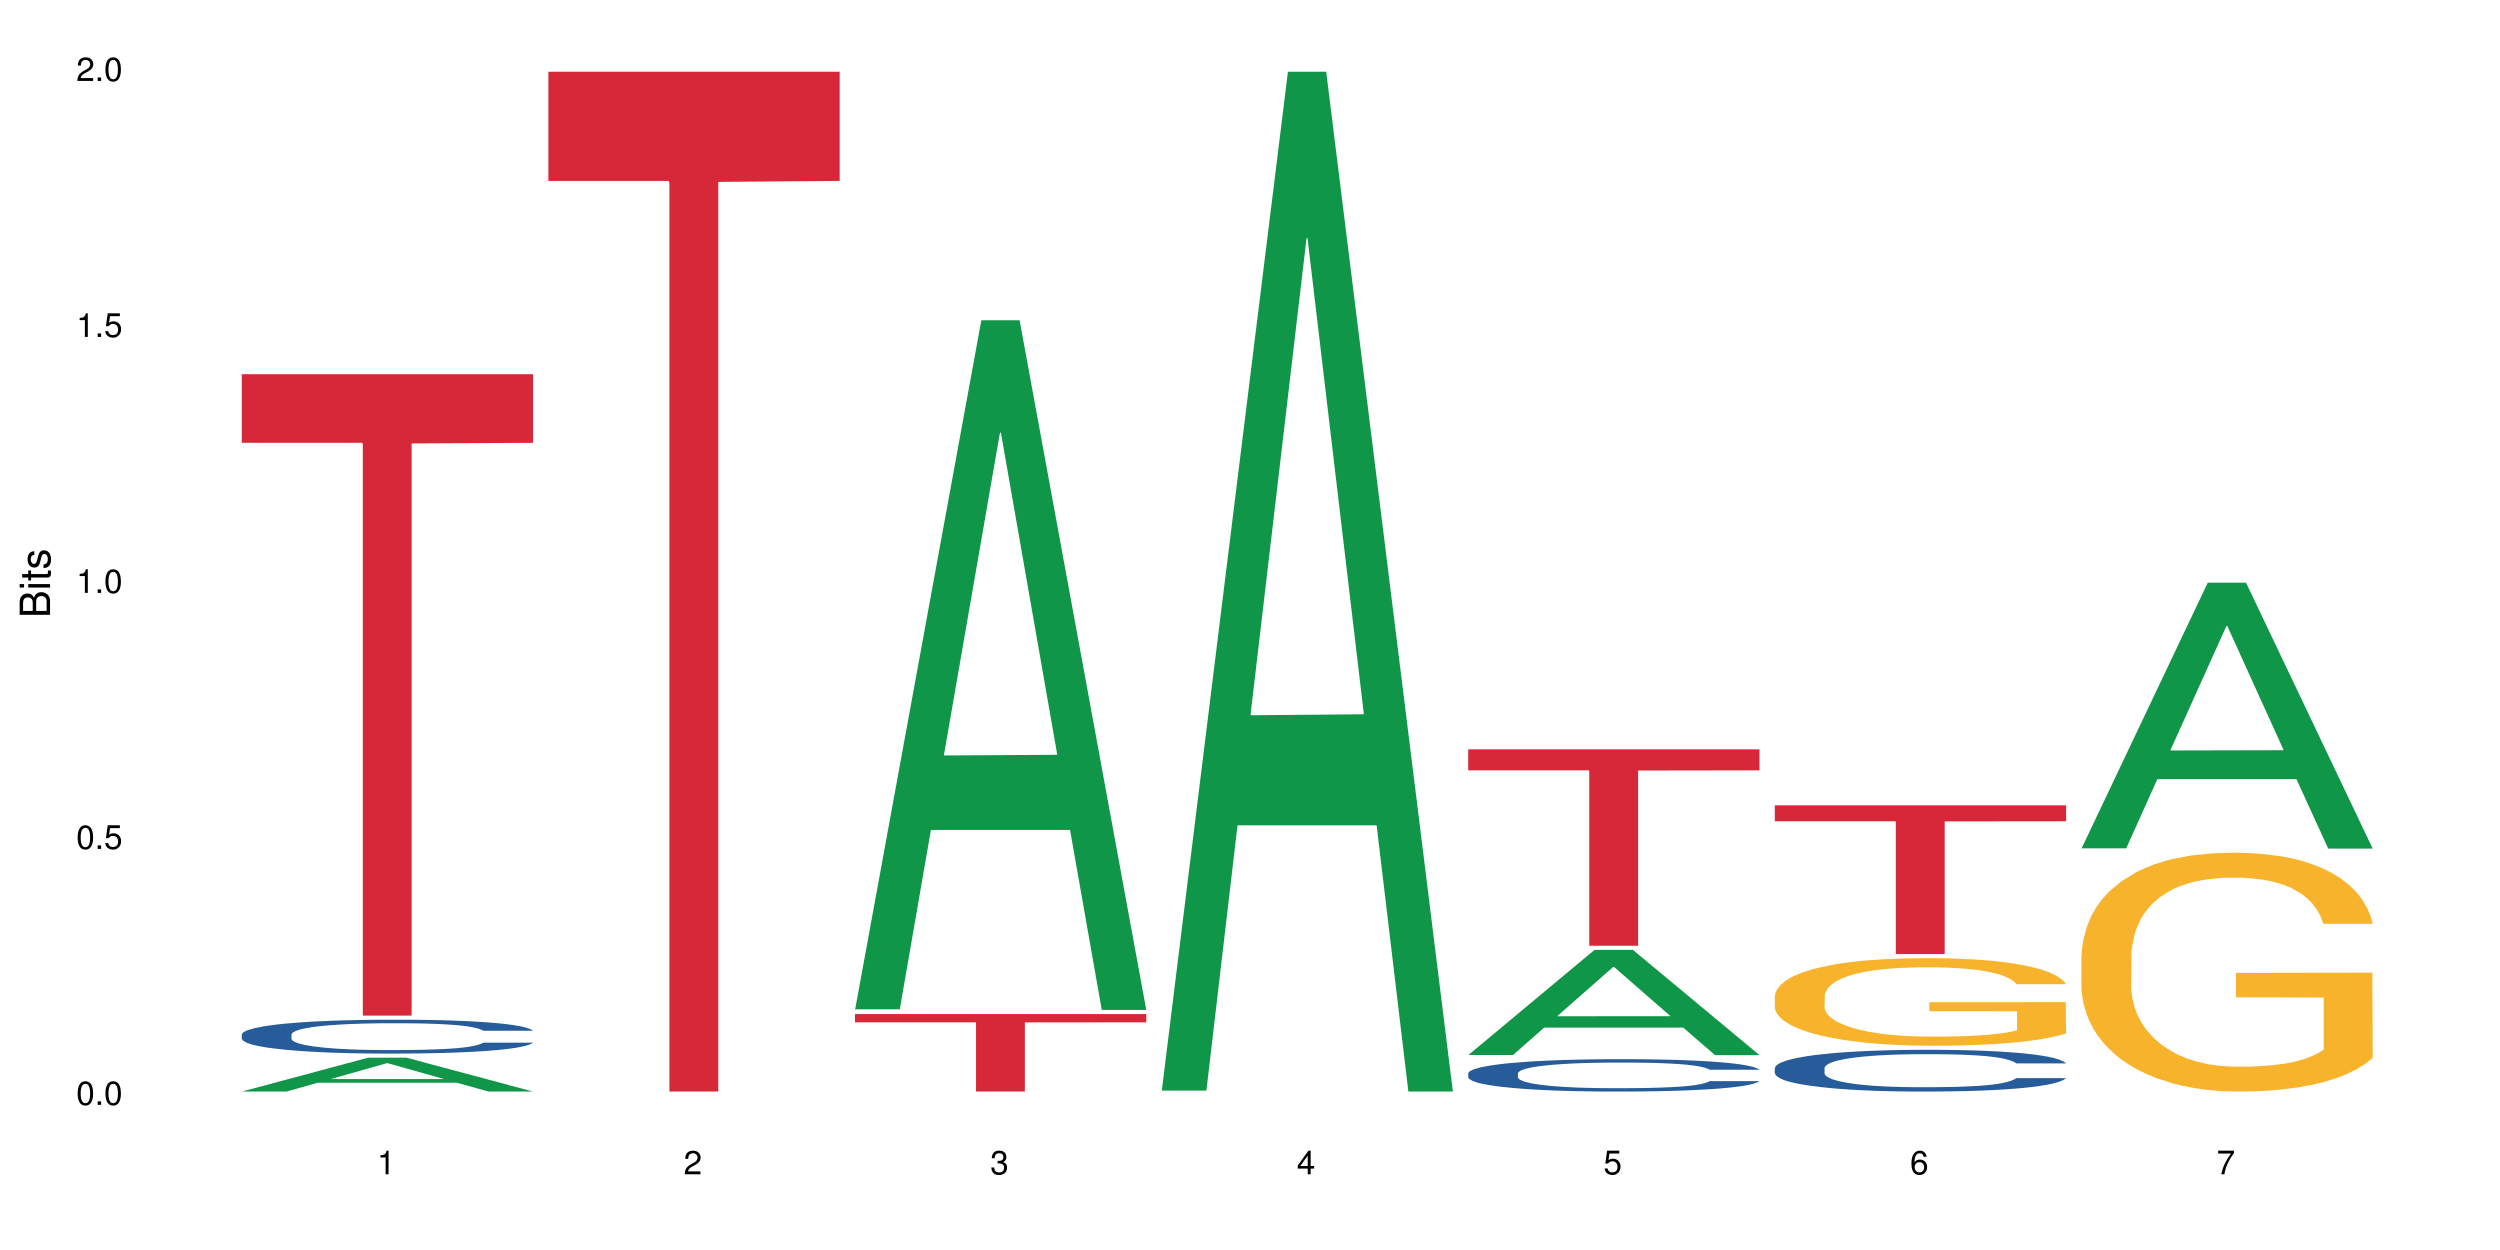 <?xml version="1.0" encoding="UTF-8"?>
<svg xmlns="http://www.w3.org/2000/svg" xmlns:xlink="http://www.w3.org/1999/xlink" width="720pt" height="360pt" viewBox="0 0 720 360" version="1.1">
<defs>
<g>
<symbol overflow="visible" id="glyph0-0">
<path style="stroke:none;" d=""/>
</symbol>
<symbol overflow="visible" id="glyph0-1">
<path style="stroke:none;" d="M 2.641 -6.797 C 2 -6.797 1.422 -6.531 1.078 -6.047 C 0.641 -5.453 0.406 -4.547 0.406 -3.297 C 0.406 -1 1.188 0.219 2.641 0.219 C 4.078 0.219 4.859 -1 4.859 -3.234 C 4.859 -4.562 4.656 -5.438 4.203 -6.047 C 3.844 -6.531 3.281 -6.797 2.641 -6.797 Z M 2.641 -6.047 C 3.547 -6.047 4 -5.125 4 -3.312 C 4 -1.375 3.562 -0.484 2.625 -0.484 C 1.734 -0.484 1.281 -1.422 1.281 -3.281 C 1.281 -5.141 1.734 -6.047 2.641 -6.047 Z M 2.641 -6.047 "/>
</symbol>
<symbol overflow="visible" id="glyph0-2">
<path style="stroke:none;" d="M 1.828 -1 L 0.828 -1 L 0.828 0 L 1.828 0 Z M 1.828 -1 "/>
</symbol>
<symbol overflow="visible" id="glyph0-3">
<path style="stroke:none;" d="M 4.562 -6.797 L 1.062 -6.797 L 0.547 -3.094 L 1.328 -3.094 C 1.719 -3.562 2.047 -3.734 2.578 -3.734 C 3.484 -3.734 4.062 -3.109 4.062 -2.094 C 4.062 -1.125 3.484 -0.531 2.578 -0.531 C 1.828 -0.531 1.375 -0.906 1.188 -1.672 L 0.328 -1.672 C 0.453 -1.109 0.547 -0.844 0.75 -0.594 C 1.125 -0.078 1.828 0.219 2.594 0.219 C 3.969 0.219 4.922 -0.781 4.922 -2.219 C 4.922 -3.562 4.031 -4.484 2.719 -4.484 C 2.25 -4.484 1.859 -4.359 1.469 -4.062 L 1.734 -5.969 L 4.562 -5.969 Z M 4.562 -6.797 "/>
</symbol>
<symbol overflow="visible" id="glyph0-4">
<path style="stroke:none;" d="M 2.484 -4.844 L 2.484 0 L 3.328 0 L 3.328 -6.797 L 2.766 -6.797 C 2.469 -5.75 2.281 -5.609 0.984 -5.453 L 0.984 -4.844 Z M 2.484 -4.844 "/>
</symbol>
<symbol overflow="visible" id="glyph0-5">
<path style="stroke:none;" d="M 4.859 -0.828 L 1.281 -0.828 C 1.359 -1.391 1.672 -1.75 2.5 -2.234 L 3.469 -2.75 C 4.406 -3.266 4.906 -3.969 4.906 -4.812 C 4.906 -5.375 4.672 -5.906 4.266 -6.266 C 3.859 -6.625 3.375 -6.797 2.719 -6.797 C 1.859 -6.797 1.219 -6.5 0.844 -5.922 C 0.609 -5.562 0.5 -5.125 0.484 -4.438 L 1.328 -4.438 C 1.359 -4.906 1.406 -5.188 1.531 -5.406 C 1.75 -5.812 2.188 -6.062 2.703 -6.062 C 3.469 -6.062 4.031 -5.516 4.031 -4.781 C 4.031 -4.25 3.719 -3.797 3.125 -3.438 L 2.234 -2.938 C 0.812 -2.141 0.406 -1.5 0.328 0 L 4.859 0 Z M 4.859 -0.828 "/>
</symbol>
<symbol overflow="visible" id="glyph0-6">
<path style="stroke:none;" d="M 2.125 -3.125 L 2.578 -3.125 C 3.516 -3.125 3.984 -2.703 3.984 -1.891 C 3.984 -1.031 3.469 -0.531 2.578 -0.531 C 1.656 -0.531 1.203 -0.984 1.156 -1.969 L 0.312 -1.969 C 0.344 -1.422 0.438 -1.078 0.609 -0.766 C 0.953 -0.109 1.625 0.219 2.547 0.219 C 3.953 0.219 4.859 -0.609 4.859 -1.906 C 4.859 -2.766 4.516 -3.25 3.703 -3.516 C 4.344 -3.766 4.656 -4.25 4.656 -4.938 C 4.656 -6.109 3.875 -6.797 2.578 -6.797 C 1.203 -6.797 0.484 -6.047 0.453 -4.609 L 1.297 -4.609 C 1.312 -5.016 1.344 -5.25 1.453 -5.453 C 1.641 -5.828 2.062 -6.062 2.594 -6.062 C 3.344 -6.062 3.797 -5.625 3.797 -4.906 C 3.797 -4.422 3.609 -4.141 3.25 -3.984 C 3.016 -3.891 2.719 -3.844 2.125 -3.844 Z M 2.125 -3.125 "/>
</symbol>
<symbol overflow="visible" id="glyph0-7">
<path style="stroke:none;" d="M 3.141 -1.625 L 3.141 0 L 3.984 0 L 3.984 -1.625 L 4.984 -1.625 L 4.984 -2.391 L 3.984 -2.391 L 3.984 -6.797 L 3.359 -6.797 L 0.266 -2.516 L 0.266 -1.625 Z M 3.141 -2.391 L 1 -2.391 L 3.141 -5.359 Z M 3.141 -2.391 "/>
</symbol>
<symbol overflow="visible" id="glyph0-8">
<path style="stroke:none;" d="M 4.781 -5.031 C 4.609 -6.141 3.891 -6.797 2.844 -6.797 C 2.094 -6.797 1.422 -6.438 1.031 -5.828 C 0.609 -5.172 0.406 -4.344 0.406 -3.094 C 0.406 -1.953 0.578 -1.234 0.984 -0.625 C 1.359 -0.078 1.953 0.219 2.703 0.219 C 3.984 0.219 4.922 -0.734 4.922 -2.078 C 4.922 -3.344 4.062 -4.234 2.844 -4.234 C 2.172 -4.234 1.641 -3.969 1.281 -3.469 C 1.281 -5.125 1.828 -6.047 2.797 -6.047 C 3.391 -6.047 3.797 -5.672 3.938 -5.031 Z M 2.734 -3.484 C 3.547 -3.484 4.062 -2.922 4.062 -2 C 4.062 -1.156 3.484 -0.531 2.703 -0.531 C 1.922 -0.531 1.328 -1.188 1.328 -2.047 C 1.328 -2.891 1.906 -3.484 2.734 -3.484 Z M 2.734 -3.484 "/>
</symbol>
<symbol overflow="visible" id="glyph0-9">
<path style="stroke:none;" d="M 4.984 -6.797 L 0.438 -6.797 L 0.438 -5.969 L 4.109 -5.969 C 2.5 -3.656 1.828 -2.234 1.328 0 L 2.219 0 C 2.594 -2.172 3.453 -4.047 4.984 -6.094 Z M 4.984 -6.797 "/>
</symbol>
<symbol overflow="visible" id="glyph1-0">
<path style="stroke:none;" d=""/>
</symbol>
<symbol overflow="visible" id="glyph1-1">
<path style="stroke:none;" d="M 0 -0.953 L 0 -4.891 C 0 -5.719 -0.234 -6.344 -0.734 -6.797 C -1.188 -7.234 -1.812 -7.469 -2.5 -7.469 C -3.547 -7.469 -4.188 -7 -4.625 -5.875 C -4.984 -6.672 -5.641 -7.094 -6.531 -7.094 C -7.156 -7.094 -7.734 -6.859 -8.141 -6.391 C -8.562 -5.938 -8.75 -5.344 -8.75 -4.5 L -8.75 -0.953 Z M -4.984 -2.062 L -7.766 -2.062 L -7.766 -4.219 C -7.766 -4.844 -7.688 -5.203 -7.453 -5.5 C -7.219 -5.812 -6.859 -5.969 -6.375 -5.969 C -5.906 -5.969 -5.531 -5.812 -5.297 -5.5 C -5.062 -5.203 -4.984 -4.844 -4.984 -4.219 Z M -0.984 -2.062 L -4 -2.062 L -4 -4.781 C -4 -5.328 -3.859 -5.688 -3.578 -5.953 C -3.297 -6.219 -2.922 -6.359 -2.484 -6.359 C -2.062 -6.359 -1.688 -6.219 -1.406 -5.953 C -1.109 -5.688 -0.984 -5.328 -0.984 -4.781 Z M -0.984 -2.062 "/>
</symbol>
<symbol overflow="visible" id="glyph1-2">
<path style="stroke:none;" d="M -6.281 -1.797 L -6.281 -0.797 L 0 -0.797 L 0 -1.797 Z M -8.75 -1.797 L -8.75 -0.797 L -7.484 -0.797 L -7.484 -1.797 Z M -8.75 -1.797 "/>
</symbol>
<symbol overflow="visible" id="glyph1-3">
<path style="stroke:none;" d="M -6.281 -3.047 L -6.281 -2.016 L -8.016 -2.016 L -8.016 -1.016 L -6.281 -1.016 L -6.281 -0.172 L -5.469 -0.172 L -5.469 -1.016 L -0.719 -1.016 C -0.078 -1.016 0.281 -1.453 0.281 -2.234 C 0.281 -2.469 0.25 -2.719 0.188 -3.047 L -0.641 -3.047 C -0.609 -2.922 -0.594 -2.766 -0.594 -2.562 C -0.594 -2.141 -0.719 -2.016 -1.156 -2.016 L -5.469 -2.016 L -5.469 -3.047 Z M -6.281 -3.047 "/>
</symbol>
<symbol overflow="visible" id="glyph1-4">
<path style="stroke:none;" d="M -4.531 -5.25 C -5.766 -5.25 -6.469 -4.422 -6.469 -2.969 C -6.469 -1.516 -5.719 -0.562 -4.547 -0.562 C -3.562 -0.562 -3.094 -1.062 -2.734 -2.562 L -2.516 -3.484 C -2.344 -4.188 -2.094 -4.469 -1.625 -4.469 C -1.047 -4.469 -0.641 -3.875 -0.641 -3 C -0.641 -2.453 -0.797 -2 -1.062 -1.75 C -1.25 -1.594 -1.422 -1.531 -1.875 -1.469 L -1.875 -0.406 C -0.422 -0.453 0.281 -1.266 0.281 -2.922 C 0.281 -4.5 -0.5 -5.516 -1.719 -5.516 C -2.656 -5.516 -3.172 -4.984 -3.469 -3.734 L -3.703 -2.766 C -3.891 -1.953 -4.156 -1.609 -4.594 -1.609 C -5.172 -1.609 -5.547 -2.125 -5.547 -2.938 C -5.547 -3.75 -5.203 -4.172 -4.531 -4.203 Z M -4.531 -5.25 "/>
</symbol>
</g>
</defs>
<g id="surface9152">
<rect x="0" y="0" width="720" height="360" style="fill:rgb(100%,100%,100%);fill-opacity:1;stroke:none;"/>
<path style=" stroke:none;fill-rule:nonzero;fill:rgb(6.275%,58.824%,28.235%);fill-opacity:1;" d="M 69.629 314.363 L 69.719 314.352 L 106.016 304.613 L 117.039 304.613 L 153.516 314.371 L 140.703 314.371 L 131.559 311.824 L 91.496 311.824 L 82.535 314.363 L 69.629 314.363 L 95.352 310.77 L 127.887 310.762 L 111.664 306.207 L 111.484 306.199 L 111.305 306.227 L 95.262 310.762 L 95.352 310.77 Z M 69.629 314.363 "/>
<path style=" stroke:none;fill-rule:nonzero;fill:rgb(14.51%,36.078%,60%);fill-opacity:1;" d="M 69.629 297.922 L 69.73 297.914 L 69.73 297.699 L 70.039 297.359 L 70.754 296.934 L 71.473 296.637 L 73.312 296.113 L 75.871 295.605 L 78.531 295.211 L 80.473 294.98 L 82.211 294.801 L 86.203 294.473 L 88.762 294.301 L 91.523 294.148 L 94.898 294 L 97.352 293.91 L 102.879 293.766 L 106.969 293.703 L 110.141 293.676 L 116.996 293.676 L 121.086 293.715 L 124.055 293.758 L 127.328 293.828 L 130.09 293.91 L 134.898 294.105 L 139.195 294.355 L 141.141 294.5 L 144.207 294.773 L 146.562 295.043 L 148.199 295.273 L 150.039 295.605 L 151.676 296.004 L 152.902 296.461 L 153.516 296.844 L 139.195 296.844 L 138.48 296.488 L 137.66 296.211 L 136.125 295.844 L 134.59 295.586 L 132.441 295.328 L 130.5 295.156 L 127.84 294.988 L 125.488 294.883 L 123.031 294.801 L 120.68 294.746 L 116.176 294.695 L 110.961 294.695 L 109.016 294.711 L 105.027 294.785 L 102.879 294.848 L 99.809 294.973 L 97.66 295.086 L 95.102 295.266 L 93.363 295.418 L 91.215 295.648 L 89.68 295.855 L 87.941 296.148 L 86.918 296.371 L 85.996 296.621 L 85.18 296.914 L 84.566 297.227 L 84.156 297.559 L 83.953 297.879 L 83.953 299.262 L 84.156 299.582 L 84.668 299.957 L 85.996 300.5 L 87.941 300.973 L 90.191 301.348 L 92.34 301.613 L 93.566 301.738 L 95.203 301.883 L 97.762 302.062 L 101.445 302.238 L 103.594 302.312 L 106.867 302.383 L 110.242 302.418 L 114.746 302.418 L 118.734 302.383 L 121.395 302.336 L 124.156 302.266 L 127.941 302.113 L 130.293 301.973 L 132.34 301.801 L 133.875 301.633 L 134.898 301.488 L 136.434 301.215 L 137.66 300.91 L 138.582 300.598 L 139.195 300.297 L 153.516 300.297 L 152.902 300.652 L 151.984 301 L 151.062 301.258 L 149.629 301.57 L 147.992 301.848 L 145.641 302.16 L 143.695 302.363 L 141.141 302.586 L 138.785 302.758 L 136.227 302.91 L 132.441 303.086 L 129.988 303.176 L 127.328 303.258 L 124.156 303.328 L 120.168 303.391 L 115.871 303.426 L 111.879 303.434 L 107.582 303.418 L 104.414 303.383 L 100.219 303.301 L 95 303.141 L 91.215 302.969 L 88.25 302.801 L 85.691 302.621 L 82.828 302.383 L 79.145 301.988 L 76.895 301.688 L 75.359 301.438 L 73.621 301.09 L 72.391 300.777 L 70.961 300.277 L 69.938 299.645 L 69.629 299.152 Z M 69.629 297.922 "/>
<path style=" stroke:none;fill-rule:nonzero;fill:rgb(83.922%,15.686%,22.353%);fill-opacity:1;" d="M 69.629 107.762 L 153.516 107.762 L 153.516 127.535 L 118.555 127.711 L 118.555 292.5 L 104.488 292.5 L 104.488 127.883 L 104.285 127.535 L 69.629 127.535 Z M 69.629 107.762 "/>
<path style=" stroke:none;fill-rule:nonzero;fill:rgb(83.922%,15.686%,22.353%);fill-opacity:1;" d="M 157.934 20.664 L 241.82 20.664 L 241.82 52.102 L 206.859 52.379 L 206.859 314.371 L 192.793 314.371 L 192.793 52.652 L 192.59 52.102 L 157.934 52.102 Z M 157.934 20.664 "/>
<path style=" stroke:none;fill-rule:nonzero;fill:rgb(6.275%,58.824%,28.235%);fill-opacity:1;" d="M 246.234 290.68 L 246.324 290.492 L 282.625 92.242 L 293.648 92.242 L 330.125 290.863 L 317.309 290.863 L 308.168 239.016 L 268.105 239.016 L 259.141 290.68 L 246.234 290.68 L 271.957 217.57 L 304.492 217.383 L 288.27 124.691 L 288.09 124.504 L 287.91 125.066 L 271.867 217.383 L 271.957 217.57 Z M 246.234 290.68 "/>
<path style=" stroke:none;fill-rule:nonzero;fill:rgb(83.922%,15.686%,22.353%);fill-opacity:1;" d="M 246.234 292.043 L 330.125 292.043 L 330.125 294.434 L 295.16 294.453 L 295.16 314.371 L 281.098 314.371 L 281.098 294.477 L 280.891 294.434 L 246.234 294.434 Z M 246.234 292.043 "/>
<path style=" stroke:none;fill-rule:nonzero;fill:rgb(6.275%,58.824%,28.235%);fill-opacity:1;" d="M 334.539 314.094 L 334.629 313.82 L 370.926 20.664 L 381.949 20.664 L 418.426 314.371 L 405.609 314.371 L 396.469 237.703 L 356.406 237.703 L 347.445 314.094 L 334.539 314.094 L 360.262 205.988 L 392.793 205.711 L 376.574 68.648 L 376.395 68.375 L 376.215 69.199 L 360.172 205.711 L 360.262 205.988 Z M 334.539 314.094 "/>
<path style=" stroke:none;fill-rule:nonzero;fill:rgb(6.275%,58.824%,28.235%);fill-opacity:1;" d="M 422.844 303.844 L 422.934 303.816 L 459.23 273.555 L 470.254 273.555 L 506.73 303.871 L 493.914 303.871 L 484.773 295.957 L 444.711 295.957 L 435.75 303.844 L 422.844 303.844 L 448.566 292.684 L 481.098 292.656 L 464.875 278.508 L 464.695 278.48 L 464.52 278.562 L 448.477 292.656 L 448.566 292.684 Z M 422.844 303.844 "/>
<path style=" stroke:none;fill-rule:nonzero;fill:rgb(14.51%,36.078%,60%);fill-opacity:1;" d="M 422.844 309.105 L 422.945 309.098 L 422.945 308.895 L 423.25 308.57 L 423.969 308.16 L 424.684 307.879 L 426.523 307.375 L 429.082 306.891 L 431.742 306.516 L 433.688 306.293 L 435.426 306.125 L 439.414 305.809 L 441.973 305.648 L 444.734 305.504 L 448.109 305.359 L 450.566 305.273 L 456.09 305.137 L 460.184 305.078 L 463.355 305.051 L 470.207 305.051 L 474.301 305.086 L 477.266 305.129 L 480.543 305.195 L 483.305 305.273 L 488.113 305.461 L 492.406 305.699 L 494.352 305.836 L 497.422 306.098 L 499.773 306.355 L 501.41 306.574 L 503.254 306.891 L 504.891 307.273 L 506.117 307.711 L 506.73 308.074 L 492.406 308.074 L 491.691 307.734 L 490.875 307.469 L 489.34 307.121 L 487.805 306.875 L 485.656 306.629 L 483.711 306.465 L 481.051 306.305 L 478.699 306.203 L 476.246 306.125 L 473.891 306.074 L 469.391 306.023 L 464.172 306.023 L 462.23 306.039 L 458.238 306.109 L 456.09 306.168 L 453.023 306.285 L 450.875 306.398 L 448.316 306.566 L 446.578 306.711 L 444.43 306.934 L 442.895 307.129 L 441.156 307.41 L 440.133 307.625 L 439.211 307.863 L 438.391 308.145 L 437.777 308.441 L 437.371 308.758 L 437.164 309.062 L 437.164 310.383 L 437.371 310.691 L 437.883 311.047 L 439.211 311.566 L 441.156 312.02 L 443.406 312.379 L 445.555 312.633 L 446.781 312.754 L 448.418 312.887 L 450.977 313.059 L 454.66 313.23 L 456.809 313.297 L 460.082 313.367 L 463.457 313.398 L 467.957 313.398 L 471.949 313.367 L 474.609 313.324 L 477.371 313.254 L 481.156 313.109 L 483.508 312.973 L 485.555 312.812 L 487.09 312.648 L 488.113 312.512 L 489.645 312.25 L 490.875 311.961 L 491.793 311.66 L 492.406 311.371 L 506.73 311.371 L 506.117 311.711 L 505.195 312.047 L 504.273 312.293 L 502.844 312.59 L 501.207 312.855 L 498.852 313.152 L 496.91 313.348 L 494.352 313.562 L 492 313.723 L 489.441 313.867 L 485.656 314.039 L 483.199 314.125 L 480.543 314.199 L 477.371 314.27 L 473.379 314.328 L 469.082 314.363 L 465.094 314.371 L 460.797 314.355 L 457.625 314.32 L 453.43 314.242 L 448.215 314.09 L 444.43 313.926 L 441.461 313.766 L 438.902 313.594 L 436.039 313.367 L 432.355 312.992 L 430.105 312.699 L 428.57 312.461 L 426.832 312.129 L 425.605 311.832 L 424.172 311.355 L 423.148 310.75 L 422.844 310.281 Z M 422.844 309.105 "/>
<path style=" stroke:none;fill-rule:nonzero;fill:rgb(83.922%,15.686%,22.353%);fill-opacity:1;" d="M 422.844 215.809 L 506.73 215.809 L 506.73 221.863 L 471.77 221.918 L 471.77 272.375 L 457.703 272.375 L 457.703 221.969 L 457.5 221.863 L 422.844 221.863 Z M 422.844 215.809 "/>
<path style=" stroke:none;fill-rule:nonzero;fill:rgb(14.51%,36.078%,60%);fill-opacity:1;" d="M 511.145 307.578 L 511.246 307.57 L 511.246 307.305 L 511.555 306.887 L 512.27 306.359 L 512.988 305.996 L 514.828 305.348 L 517.387 304.723 L 520.047 304.238 L 521.988 303.953 L 523.73 303.734 L 527.719 303.328 L 530.277 303.117 L 533.039 302.934 L 536.414 302.746 L 538.871 302.637 L 544.395 302.461 L 548.484 302.383 L 551.656 302.352 L 558.512 302.352 L 562.605 302.395 L 565.57 302.449 L 568.844 302.535 L 571.605 302.637 L 576.414 302.879 L 580.711 303.184 L 582.656 303.359 L 585.723 303.703 L 588.078 304.031 L 589.715 304.316 L 591.555 304.723 L 593.191 305.219 L 594.422 305.777 L 595.035 306.25 L 580.711 306.25 L 579.996 305.812 L 579.176 305.469 L 577.641 305.02 L 576.109 304.699 L 573.961 304.383 L 572.016 304.172 L 569.355 303.965 L 567.004 303.832 L 564.547 303.734 L 562.195 303.668 L 557.691 303.602 L 552.477 303.602 L 550.531 303.625 L 546.543 303.711 L 544.395 303.789 L 541.324 303.941 L 539.176 304.086 L 536.617 304.305 L 534.879 304.492 L 532.73 304.777 L 531.195 305.031 L 529.457 305.395 L 528.434 305.668 L 527.516 305.977 L 526.695 306.34 L 526.082 306.723 L 525.672 307.129 L 525.469 307.523 L 525.469 309.227 L 525.672 309.625 L 526.184 310.086 L 527.516 310.754 L 529.457 311.34 L 531.707 311.801 L 533.855 312.129 L 535.086 312.281 L 536.723 312.457 L 539.277 312.68 L 542.961 312.898 L 545.109 312.984 L 548.383 313.074 L 551.762 313.117 L 556.262 313.117 L 560.25 313.074 L 562.91 313.02 L 565.672 312.93 L 569.457 312.746 L 571.812 312.57 L 573.855 312.359 L 575.391 312.152 L 576.414 311.977 L 577.949 311.633 L 579.176 311.262 L 580.098 310.875 L 580.711 310.504 L 595.035 310.504 L 594.422 310.941 L 593.5 311.371 L 592.578 311.691 L 591.145 312.074 L 589.508 312.414 L 587.156 312.801 L 585.211 313.051 L 582.656 313.328 L 580.301 313.535 L 577.746 313.723 L 573.961 313.941 L 571.504 314.051 L 568.844 314.152 L 565.672 314.238 L 561.684 314.316 L 557.387 314.359 L 553.398 314.371 L 549.102 314.348 L 545.93 314.305 L 541.734 314.207 L 536.516 314.008 L 532.73 313.801 L 529.766 313.59 L 527.207 313.371 L 524.344 313.074 L 520.66 312.59 L 518.41 312.219 L 516.875 311.91 L 515.137 311.48 L 513.906 311.098 L 512.477 310.48 L 511.453 309.699 L 511.145 309.098 Z M 511.145 307.578 "/>
<path style=" stroke:none;fill-rule:nonzero;fill:rgb(96.863%,70.196%,16.863%);fill-opacity:1;" d="M 511.145 286.75 L 511.246 286.727 L 511.246 286.27 L 511.656 285.23 L 512.68 283.805 L 514.012 282.629 L 515.441 281.707 L 516.363 281.223 L 517.898 280.531 L 519.227 280.027 L 522.605 278.988 L 526.898 278.023 L 529.254 277.605 L 531.914 277.215 L 535.699 276.777 L 537.438 276.617 L 542.758 276.25 L 548.793 276.02 L 555.441 275.949 L 558.512 275.973 L 562.707 276.062 L 568.434 276.316 L 571.707 276.547 L 574.266 276.777 L 576.926 277.078 L 580.199 277.539 L 583.27 278.09 L 585.723 278.645 L 588.18 279.336 L 590.227 280.07 L 591.965 280.879 L 593.5 281.844 L 594.422 282.652 L 595.035 283.457 L 580.812 283.457 L 579.996 282.652 L 579.074 282.031 L 577.539 281.27 L 576.004 280.715 L 574.473 280.277 L 571.605 279.68 L 569.152 279.312 L 566.082 278.988 L 563.117 278.781 L 559.738 278.645 L 557.691 278.598 L 552.27 278.598 L 547.359 278.758 L 544.496 278.941 L 542.449 279.129 L 539.586 279.473 L 537.848 279.75 L 536.824 279.934 L 533.754 280.648 L 531.707 281.293 L 530.582 281.73 L 529.152 282.422 L 528.129 283.043 L 527.004 283.965 L 526.391 284.656 L 525.57 286.223 L 525.469 290.367 L 525.773 291.242 L 526.391 292.188 L 527.207 293.016 L 528.434 293.891 L 529.664 294.559 L 531.812 295.457 L 533.652 296.059 L 535.086 296.449 L 537.848 297.07 L 538.973 297.277 L 541.633 297.691 L 544.395 298.016 L 547.77 298.293 L 550.328 298.43 L 554.418 298.543 L 559.637 298.543 L 565.773 298.406 L 569.664 298.223 L 572.324 298.039 L 574.062 297.875 L 576.211 297.625 L 577.746 297.395 L 579.176 297.141 L 580.914 296.746 L 580.914 291.242 L 555.648 291.219 L 555.648 288.641 L 594.93 288.617 L 595.035 297.625 L 592.887 298.246 L 590.227 298.844 L 587.668 299.305 L 585.008 299.695 L 581.223 300.133 L 578.152 300.41 L 573.449 300.734 L 569.152 300.941 L 564.648 301.078 L 560.66 301.148 L 555.953 301.172 L 551.762 301.125 L 547.258 300.984 L 543.68 300.801 L 540.402 300.57 L 537.129 300.273 L 533.039 299.789 L 530.379 299.398 L 527.617 298.914 L 524.855 298.336 L 522.398 297.715 L 520.762 297.23 L 519.125 296.68 L 517.387 295.988 L 515.75 295.203 L 514.523 294.492 L 513.395 293.684 L 512.578 292.926 L 511.758 291.887 L 511.352 291.059 L 511.145 290.344 Z M 511.145 286.75 "/>
<path style=" stroke:none;fill-rule:nonzero;fill:rgb(83.922%,15.686%,22.353%);fill-opacity:1;" d="M 511.145 231.945 L 595.035 231.945 L 595.035 236.531 L 560.07 236.57 L 560.07 274.77 L 546.004 274.77 L 546.004 236.613 L 545.801 236.531 L 511.145 236.531 Z M 511.145 231.945 "/>
<path style=" stroke:none;fill-rule:nonzero;fill:rgb(6.275%,58.824%,28.235%);fill-opacity:1;" d="M 599.449 244.316 L 599.539 244.246 L 635.836 167.812 L 646.859 167.812 L 683.336 244.391 L 670.52 244.391 L 661.379 224.398 L 621.316 224.398 L 612.355 244.316 L 599.449 244.316 L 625.172 216.133 L 657.703 216.059 L 641.484 180.324 L 641.305 180.25 L 641.125 180.469 L 625.082 216.059 L 625.172 216.133 Z M 599.449 244.316 "/>
<path style=" stroke:none;fill-rule:nonzero;fill:rgb(96.863%,70.196%,16.863%);fill-opacity:1;" d="M 599.449 275.039 L 599.551 274.973 L 599.551 273.719 L 599.961 270.891 L 600.984 266.996 L 602.312 263.789 L 603.746 261.277 L 604.668 259.957 L 606.199 258.074 L 607.531 256.691 L 610.906 253.863 L 615.203 251.223 L 617.555 250.094 L 620.215 249.023 L 624 247.832 L 625.742 247.391 L 631.059 246.387 L 637.098 245.758 L 643.746 245.57 L 646.816 245.633 L 651.008 245.883 L 656.738 246.574 L 660.012 247.203 L 662.57 247.832 L 665.23 248.648 L 668.504 249.906 L 671.57 251.414 L 674.027 252.922 L 676.484 254.805 L 678.527 256.816 L 680.27 259.016 L 681.801 261.652 L 682.723 263.852 L 683.336 266.051 L 669.117 266.051 L 668.297 263.852 L 667.379 262.156 L 665.844 260.082 L 664.309 258.574 L 662.773 257.383 L 659.91 255.746 L 657.453 254.742 L 654.387 253.863 L 651.418 253.297 L 648.043 252.922 L 645.996 252.793 L 640.574 252.793 L 635.664 253.234 L 632.801 253.738 L 630.754 254.238 L 627.891 255.184 L 626.148 255.938 L 625.125 256.438 L 622.059 258.387 L 620.012 260.145 L 618.887 261.34 L 617.453 263.227 L 616.43 264.922 L 615.305 267.434 L 614.691 269.32 L 613.875 273.594 L 613.77 284.902 L 614.078 287.289 L 614.691 289.867 L 615.512 292.129 L 616.738 294.516 L 617.965 296.336 L 620.113 298.789 L 621.957 300.422 L 623.387 301.488 L 626.148 303.188 L 627.273 303.75 L 629.934 304.883 L 632.695 305.762 L 636.074 306.516 L 638.629 306.895 L 642.723 307.207 L 647.941 307.207 L 654.078 306.832 L 657.965 306.328 L 660.625 305.824 L 662.363 305.387 L 664.512 304.695 L 666.047 304.066 L 667.48 303.375 L 669.219 302.309 L 669.219 287.289 L 643.949 287.227 L 643.949 280.191 L 683.234 280.125 L 683.336 304.695 L 681.188 306.391 L 678.527 308.023 L 675.973 309.281 L 673.312 310.348 L 669.527 311.543 L 666.457 312.297 L 661.75 313.176 L 657.453 313.742 L 652.953 314.121 L 648.965 314.309 L 644.258 314.371 L 640.062 314.246 L 635.562 313.867 L 631.98 313.367 L 628.707 312.738 L 625.434 311.922 L 621.34 310.602 L 618.684 309.531 L 615.918 308.215 L 613.156 306.641 L 610.703 304.945 L 609.066 303.625 L 607.43 302.117 L 605.688 300.234 L 604.051 298.098 L 602.824 296.148 L 601.699 293.949 L 600.883 291.875 L 600.062 289.051 L 599.652 286.785 L 599.449 284.84 Z M 599.449 275.039 "/>
<g style="fill:rgb(0%,0%,0%);fill-opacity:1;">
  <use xlink:href="#glyph0-1" x="21.957" y="318.198"/>
  <use xlink:href="#glyph0-2" x="27.291" y="318.198"/>
  <use xlink:href="#glyph0-1" x="29.958" y="318.198"/>
</g>
<g style="fill:rgb(0%,0%,0%);fill-opacity:1;">
  <use xlink:href="#glyph0-1" x="21.957" y="244.476"/>
  <use xlink:href="#glyph0-2" x="27.291" y="244.476"/>
  <use xlink:href="#glyph0-3" x="29.958" y="244.476"/>
</g>
<g style="fill:rgb(0%,0%,0%);fill-opacity:1;">
  <use xlink:href="#glyph0-4" x="21.957" y="170.753"/>
  <use xlink:href="#glyph0-2" x="27.291" y="170.753"/>
  <use xlink:href="#glyph0-1" x="29.958" y="170.753"/>
</g>
<g style="fill:rgb(0%,0%,0%);fill-opacity:1;">
  <use xlink:href="#glyph0-4" x="21.957" y="97.034"/>
  <use xlink:href="#glyph0-2" x="27.291" y="97.034"/>
  <use xlink:href="#glyph0-3" x="29.958" y="97.034"/>
</g>
<g style="fill:rgb(0%,0%,0%);fill-opacity:1;">
  <use xlink:href="#glyph0-5" x="21.957" y="23.312"/>
  <use xlink:href="#glyph0-2" x="27.291" y="23.312"/>
  <use xlink:href="#glyph0-1" x="29.958" y="23.312"/>
</g>
<g style="fill:rgb(0%,0%,0%);fill-opacity:1;">
  <use xlink:href="#glyph0-4" x="108.574" y="338.19"/>
</g>
<g style="fill:rgb(0%,0%,0%);fill-opacity:1;">
  <use xlink:href="#glyph0-5" x="196.875" y="338.19"/>
</g>
<g style="fill:rgb(0%,0%,0%);fill-opacity:1;">
  <use xlink:href="#glyph0-6" x="285.18" y="338.19"/>
</g>
<g style="fill:rgb(0%,0%,0%);fill-opacity:1;">
  <use xlink:href="#glyph0-7" x="373.484" y="338.19"/>
</g>
<g style="fill:rgb(0%,0%,0%);fill-opacity:1;">
  <use xlink:href="#glyph0-3" x="461.785" y="338.19"/>
</g>
<g style="fill:rgb(0%,0%,0%);fill-opacity:1;">
  <use xlink:href="#glyph0-8" x="550.09" y="338.19"/>
</g>
<g style="fill:rgb(0%,0%,0%);fill-opacity:1;">
  <use xlink:href="#glyph0-9" x="638.395" y="338.19"/>
</g>
<g style="fill:rgb(0%,0%,0%);fill-opacity:1;">
  <use xlink:href="#glyph1-1" x="14.412" y="178.016"/>
  <use xlink:href="#glyph1-2" x="14.412" y="170.012"/>
  <use xlink:href="#glyph1-3" x="14.412" y="167.348"/>
  <use xlink:href="#glyph1-4" x="14.412" y="164.012"/>
</g>
</g>
</svg>
